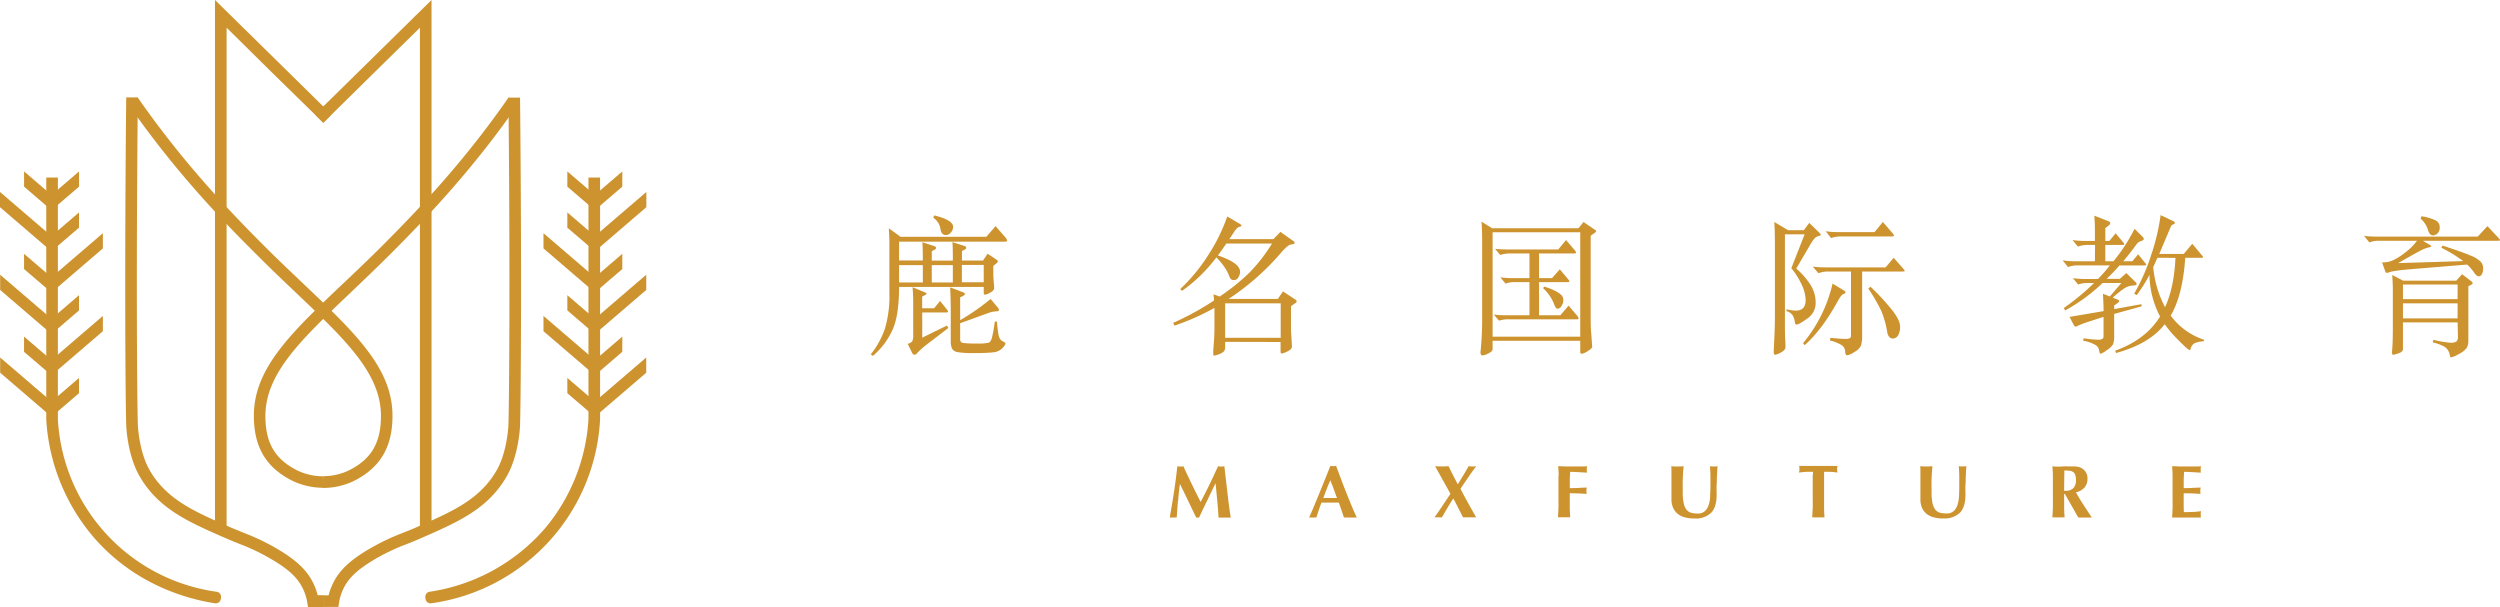 <svg id="图层_1" data-name="图层 1" xmlns="http://www.w3.org/2000/svg" viewBox="0 0 686.32 166.63"><defs><style>.cls-1{fill:#cd932f;}</style></defs><path class="cls-1" d="M313.59,91.55h5.78c0-2.13,0-3.82-.12-5.08l3.15,1c.44.14.66.31.66.52s-.15.39-.45.55l-.74.37v2.62h5.78l1.27-1.88,2.46,1.64a.56.56,0,0,1,.33.47.66.66,0,0,1-.33.51l-.9.74v2q0,1,.12,2.37c.08.93.12,1.48.12,1.64,0,.49-.36.93-1.08,1.31a4.23,4.23,0,0,1-1.44.58c-.23,0-.35-.19-.35-.58V98.77H304.61q0,7.74-1.76,11.7a20.75,20.75,0,0,1-5.41,7.23l-.61-.41a23.2,23.2,0,0,0,3.87-7,30.8,30.8,0,0,0,1.25-9.64V86.92c0-1.37-.06-2.79-.16-4.26L305,85h23.57l2.54-2.92,2.71,3.12a1.7,1.7,0,0,1,.45.86c0,.19-.23.29-.7.29H304.61v5.16h6.52q0-3.19-.12-5l3.11,1c.44.14.66.31.66.52s-.15.39-.45.55l-.74.37Zm-2.46,1.23h-6.52v4.76h6.52Zm-.16,13v6.92l6.76-3.32.41.66-6,4.59a20,20,0,0,0-2.59,2.34,1,1,0,0,1-.74.41c-.24,0-.45-.17-.61-.5l-1.23-2.5a2.1,2.1,0,0,0,1.27-.71,3.93,3.93,0,0,0,.25-1.74v-8.86c0-1.36-.06-2.77-.17-4.22l3.24,1.35c.38.14.58.28.58.41s-.17.29-.5.45l-.69.37v3.2h3.28l1.64-2,1.88,2.34a1,1,0,0,1,.29.57c0,.16-.17.25-.49.25Zm8.4-13h-5.78v4.76h5.78Zm-5.12-13.65q5.21,1.28,5.2,3.16a2.27,2.27,0,0,1-.65,1.56,1.85,1.85,0,0,1-1.27.69,1.47,1.47,0,0,1-1-.34,2.49,2.49,0,0,1-.57-1.4,4.5,4.5,0,0,0-.68-1.76A5.19,5.19,0,0,0,314,79.75Zm7.13,29.6v4.51a.87.87,0,0,0,.82.9,24.36,24.36,0,0,0,3.65.16,13.8,13.8,0,0,0,3.38-.22c.37-.15.66-.61.88-1.38a37.78,37.78,0,0,0,.78-4.42h.61a30.45,30.45,0,0,0,.37,3.38,4.18,4.18,0,0,0,.49,1.45,2,2,0,0,0,.86.66c.39.16.58.36.58.59s-.29.65-.86,1.25a4,4,0,0,1-2.42,1.11,45.55,45.55,0,0,1-5.25.2,23.92,23.92,0,0,1-4.75-.28,2,2,0,0,1-1.4-1,5,5,0,0,1-.32-2.05v-8.23q0-3.16-.17-6.48l3.53,1.35c.35.14.53.3.53.47s-.18.37-.53.56l-.78.37v6.27a62.1,62.1,0,0,0,8.36-5.82l1.89,2.25a1.47,1.47,0,0,1,.41.8c0,.21-.28.32-.82.35a7.59,7.59,0,0,0-1.77.33Zm6.47-16h-6v4.76h6Z" transform="translate(-57.79 -20)"/><path class="cls-1" d="M394.13,113.85v1.64c0,.71-.43,1.24-1.31,1.6a6.72,6.72,0,0,1-1.64.53c-.22,0-.32-.15-.32-.45s0-.63,0-1c.21-2.24.33-4.31.33-6.19v-5.45a65.23,65.23,0,0,1-11,4.87l-.33-.77a75.67,75.67,0,0,0,11.23-6.15l-.16-1.68,1.68.61a57.11,57.11,0,0,0,8.18-6.56,45.2,45.2,0,0,0,6.21-8H394.46c-.87,1.29-1.65,2.38-2.33,3.28q6.11,2.05,6.1,4.51a2.84,2.84,0,0,1-.47,1.48,1.35,1.35,0,0,1-1.15.77,1.22,1.22,0,0,1-.94-.3,3.53,3.53,0,0,1-.53-1.09,11.41,11.41,0,0,0-1.25-2.24,17.29,17.29,0,0,0-2.17-2.6,41.92,41.92,0,0,1-9.43,9.18l-.49-.49a48.36,48.36,0,0,0,7.62-9.22,49,49,0,0,0,5.29-10.7l3.4,2c.33.19.49.36.49.51s-.2.27-.59.35-.84.49-1.33,1.23l-1.4,2.13h12.09l1.93-2,3.53,2.5a.7.7,0,0,1,.36.56c0,.2-.21.32-.63.35a2.32,2.32,0,0,0-1.25.49,13.3,13.3,0,0,0-1.84,1.84,68.53,68.53,0,0,1-14.39,12.67H408.6L410,100l3.48,2.29a.69.69,0,0,1,.29.47c0,.15-.14.31-.41.47l-1.15.82v5.41c0,1,0,2.11.13,3.2l.12,2.46q0,.78-1.23,1.35a5.35,5.35,0,0,1-1.56.58q-.33,0-.33-.54v-2.62Zm0-1.11h15.25v-9.46H394.13Z" transform="translate(-57.79 -20)"/><path class="cls-1" d="M491.61,113.56H467.55v2a1.13,1.13,0,0,1-.39,1,5.36,5.36,0,0,1-1.19.66,3.43,3.43,0,0,1-1.17.35c-.49,0-.67-.45-.53-1.35a86.84,86.84,0,0,0,.41-8.9V86.43c0-2.43-.06-4.29-.17-5.58l2.92,1.81h23.69l1.39-1.72,3.12,2.13c.22.11.32.24.32.39s-.12.3-.37.47l-1.1.78v21.88c0,1.86,0,3.56.16,5.09l.25,3.48q0,.5-1.23,1.23a4.52,4.52,0,0,1-1.64.74c-.27,0-.41-.19-.41-.57Zm-24.06-1.14h24.06V83.76H467.55Zm10.12-5.87v-9.1h-3.85a6.89,6.89,0,0,0-2.71.42l-1.43-1.73a24.3,24.3,0,0,0,3.32.21h4.67V89.58h-5.33a8.31,8.31,0,0,0-2.7.42l-1.4-1.69a32.54,32.54,0,0,0,3.33.17h14l2.14-2.58,2.41,2.82a1.23,1.23,0,0,1,.33.64c0,.15-.19.22-.57.22H480.3v6.77h3.56L486,93.93l2.26,2.7c.24.28.37.48.37.62s-.22.2-.66.2H480.3v9.1h5.86l2.25-2.66,2.46,2.91a1.3,1.3,0,0,1,.29.64c0,.15-.19.22-.58.22H472a8.26,8.26,0,0,0-2.7.37l-1.43-1.68a25,25,0,0,0,3.27.2Zm4-7.87a16.06,16.06,0,0,1,3,1.15,6.52,6.52,0,0,1,1.83,1.25,2,2,0,0,1,.47,1.35,2.8,2.8,0,0,1-.5,1.56,1.34,1.34,0,0,1-1.1.76c-.33,0-.64-.42-.94-1.27a11.54,11.54,0,0,0-3-4.34Z" transform="translate(-57.79 -20)"/><path class="cls-1" d="M548.67,83.19H553l1.48-2,2.78,2.71c.25.24.37.43.37.57s-.2.25-.59.33a2.11,2.11,0,0,0-1.11.67,9.37,9.37,0,0,0-1.13,1.62l-3.89,6.64a20.42,20.42,0,0,1,4,4.6,9.15,9.15,0,0,1,1.33,4.83,5.09,5.09,0,0,1-2.3,4.29c-1.53,1.1-2.52,1.66-3,1.66-.19,0-.33-.21-.41-.62a4.3,4.3,0,0,0-.72-2.09,3.21,3.21,0,0,0-1.57-1l0-.5a10.91,10.91,0,0,0,2.54.37c1.8,0,2.71-.95,2.71-2.87a10.32,10.32,0,0,0-1-4.07,21.11,21.11,0,0,0-2.93-4.7l3.65-9.3h-5.41v23.12c0,2.65,0,4.57.08,5.78s.08,1.85.08,2c0,.58-.41,1.08-1.23,1.52a4.69,4.69,0,0,1-1.62.65c-.26,0-.39-.31-.39-.94l.21-4.42c.08-1.89.12-3.72.12-5.5V87.78c0-3-.06-5.29-.16-6.84ZM564,99.75c.27.16.41.34.41.53s-.17.34-.52.43-.75.56-1.25,1.38q-4.62,8.47-9.42,12.66l-.45-.53a39.32,39.32,0,0,0,8.11-16.36Zm5-5.21v17.3a9.55,9.55,0,0,1-.33,3.06,4.16,4.16,0,0,1-1.8,1.74,5.43,5.43,0,0,1-2,.9c-.32,0-.49-.35-.53-1.05a2.25,2.25,0,0,0-.87-1.68,10.64,10.64,0,0,0-3.29-1.33l.08-.74c1.91.2,3.23.29,4,.29a3,3,0,0,0,1.4-.2.91.91,0,0,0,.28-.78V94.54h-6.14A7.42,7.42,0,0,0,557,95l-1.56-1.81a25.53,25.53,0,0,0,3.4.21h16.6l2.22-2.63,2.7,3.08a1.31,1.31,0,0,1,.33.55c0,.1-.2.14-.61.14Zm-6.6-10.82h10l2.3-2.78,2.74,3.19a1.13,1.13,0,0,1,.29.58c0,.13-.21.2-.62.2H563.26a7.85,7.85,0,0,0-2.79.45L559,83.48a21.74,21.74,0,0,0,3.4.24m8.89,15a61.42,61.42,0,0,1,5.88,6.33q2.24,2.85,2.24,4.53a4.71,4.71,0,0,1-.55,2.52,1.72,1.72,0,0,1-1.5.84,1.2,1.2,0,0,1-.9-.45,2.24,2.24,0,0,1-.54-1.15,26,26,0,0,0-1.64-5.92,45.28,45.28,0,0,0-3.6-6.21Z" transform="translate(-57.79 -20)"/><path class="cls-1" d="M632.94,87.25h-2a7.4,7.4,0,0,0-2.71.45l-1.48-1.8a21.61,21.61,0,0,0,3.37.24h2.78v-3.2c0-1.06-.05-2.3-.16-3.73l3.77,1.48c.41.16.61.34.61.53a.91.91,0,0,1-.36.62l-1,.78v3.52h1.11l1.72-2.09,2.13,2.54a.82.82,0,0,1,.25.47c0,.13-.19.19-.58.19h-4.63v4.47H638a47.25,47.25,0,0,0,5.78-8.9L646,85a.86.86,0,0,1,.32.62c0,.22-.26.41-.79.57a2.47,2.47,0,0,0-1.34,1.07q-1.68,2.3-3.52,4.47h2.5l1.6-1.93,1.88,2.34c.22.22.33.39.33.53s-.2.2-.61.2h-6.73c-1.06,1.23-2.24,2.46-3.52,3.69h3.61l1.8-1.6,2.5,2.46a.93.93,0,0,1,.33.62c0,.19-.36.31-1.07.35a4.81,4.81,0,0,0-2.09.63,24.44,24.44,0,0,0-3.4,2.71l1.27.49c.33.14.49.28.49.43s-.12.32-.37.51l-1,.7v1l7.46-1.35.12.57-7.58,2.1v5.9a6.91,6.91,0,0,1-.29,2.42,5,5,0,0,1-1.72,1.62,6.1,6.1,0,0,1-1.72,1c-.19,0-.32-.31-.39-.92a2.17,2.17,0,0,0-1.17-1.58,10,10,0,0,0-3.2-1.07l.08-.69a38,38,0,0,0,4,.41A2.25,2.25,0,0,0,635,113a.89.89,0,0,0,.27-.72V107c-1.56.47-3.08,1-4.55,1.46a26.17,26.17,0,0,0-2.56,1,1.24,1.24,0,0,1-.58.21c-.15,0-.32-.17-.51-.49L625.93,107l9.35-1.59c0-1.21-.06-2.79-.17-4.76l1.89.74,3.16-3.69H635a49.11,49.11,0,0,1-10.29,7.54l-.33-.69a66.41,66.41,0,0,0,8.28-6.85H631a7.46,7.46,0,0,0-2.71.41l-1.44-1.76a21.79,21.79,0,0,0,3.37.24h3.52A41.42,41.42,0,0,0,637,92.86h-8.73a7,7,0,0,0-2.75.46l-1.47-1.85a20.35,20.35,0,0,0,3.36.25h5.49Zm15,8.07a39,39,0,0,1-3.56,5.7l-.7-.41a53.65,53.65,0,0,0,4.61-10.43,57.94,57.94,0,0,0,2.65-11.13l3.44,1.64q.45.21.45.51c0,.21-.14.34-.43.41a.94.94,0,0,0-.64.56l-3.19,7.54h6.72l2.34-2.79,2.74,3.28a.69.69,0,0,1,.21.41c0,.11-.17.16-.5.16h-4.38q-.7,10.33-4,15.87a18.65,18.65,0,0,0,9.18,6.64l-.16.45a5.88,5.88,0,0,0-2.56.55,2.46,2.46,0,0,0-1,1.54c0,.19-.1.28-.21.28-.3,0-1.33-.89-3.09-2.68a32.6,32.6,0,0,1-3.8-4.41q-4.14,5.37-13.36,7.91l-.24-.65q8.4-3,12.33-9.39a25.14,25.14,0,0,1-2.91-11.56m2.18-4.55c-.28.66-.66,1.51-1.15,2.55a29.11,29.11,0,0,0,3.24,11q2.46-5.2,2.87-13.53Z" transform="translate(-57.79 -20)"/><path class="cls-1" d="M721.4,86.1H711a7.15,7.15,0,0,0-2.75.45l-1.47-1.8a25.94,25.94,0,0,0,3.31.2H738l2.66-2.87,3.12,3.32c.22.22.33.39.33.52s-.19.18-.58.18H722.92l1.72,1c.38.22.57.39.57.52s-.21.22-.63.3a8.31,8.31,0,0,0-1.52.5q-.88.36-6.91,3.81L734,91.68A37.76,37.76,0,0,0,728,88l.33-.58q5.45,1.77,7.64,2.71a8.25,8.25,0,0,1,2.85,1.72,2.74,2.74,0,0,1,.66,1.83,3,3,0,0,1-.37,1.61,1,1,0,0,1-.88.58c-.35,0-.78-.38-1.29-1.13a13,13,0,0,0-1.85-2.11l-13.49,1.11c-4.53.35-7.16.69-7.87,1a1.87,1.87,0,0,1-.69.16c-.19,0-.33-.12-.41-.36l-.9-2.51a6.79,6.79,0,0,0,2.91-.53,17.22,17.22,0,0,0,3.46-2.19,15.42,15.42,0,0,0,3.26-3.26m11.11,22.46h-15v7.3c0,.52-.41.91-1.23,1.19a9.27,9.27,0,0,1-1.41.41.32.32,0,0,1-.29-.19,1.81,1.81,0,0,1-.06-.84q.21-2.09.21-6.27V99.75c0-1.39-.06-2.81-.17-4.26l3,1.56H732.1l1.6-1.77,2.62,2a.8.8,0,0,1,.29.47c0,.12-.1.24-.29.35l-.9.49v14.88a3.92,3.92,0,0,1-.47,2.07,5.75,5.75,0,0,1-2.18,1.66,7.67,7.67,0,0,1-2,.9c-.23,0-.37-.15-.43-.45a3.3,3.3,0,0,0-1.41-2.42,12.13,12.13,0,0,0-3.26-1.23l.16-.73a26.36,26.36,0,0,0,4.68.82,2.83,2.83,0,0,0,1.62-.33,1.67,1.67,0,0,0,.43-1.35Zm-15-6.39h15v-4h-15Zm15,1.15h-15v4.14h15Zm-9.92-23.9a14.36,14.36,0,0,1,3.85,1.11,2,2,0,0,1,1.15,1.86,2.17,2.17,0,0,1-.62,1.76,1.89,1.89,0,0,1-1.23.52c-.6,0-1-.44-1.31-1.31A6.68,6.68,0,0,0,722.3,80Z" transform="translate(-57.79 -20)"/><path class="cls-1" d="M381.16,157.48l-.33,4.59a2.63,2.63,0,0,0-.49,0h-.95a2.59,2.59,0,0,0-.48,0q.64-3.52,1.17-7T381,148l.42.07a2.77,2.77,0,0,0,.42,0l.39,0,.43-.07c.37.82.75,1.65,1.16,2.5s.8,1.69,1.21,2.53.8,1.67,1.21,2.47l1.15,2.3c.82-1.53,1.64-3.14,2.45-4.81s1.59-3.34,2.33-5a3.83,3.83,0,0,0,1.74,0c.14,1.17.28,2.44.44,3.79s.31,2.68.46,4,.3,2.49.45,3.61.29,2,.41,2.71a7.56,7.56,0,0,0-.83,0h-1.67a8.38,8.38,0,0,0-.86,0c-.07-1.41-.18-2.93-.34-4.57s-.31-3.27-.48-4.88h0q-1.17,2.41-2.29,4.76c-.76,1.55-1.5,3.12-2.24,4.69l-.19,0h-.39l-.2,0-2.2-4.59q-1.09-2.29-2.27-4.65h0c-.22,1.57-.38,3.12-.49,4.65" transform="translate(-57.79 -20)"/><path class="cls-1" d="M430.29,162.07c-.33,0-.64,0-.93,0h-1.75a8.44,8.44,0,0,0-.87,0l-.67-2c-.24-.7-.48-1.39-.74-2.09l-1.31,0h-2.38l-1.07,0c-.27.7-.52,1.39-.75,2.09s-.45,1.38-.64,2a2.59,2.59,0,0,0-.48,0h-1a3.4,3.4,0,0,0-.53,0c.17-.35.38-.85.66-1.48s.57-1.34.9-2.13l1.06-2.55c.37-.91.75-1.83,1.12-2.76s.75-1.84,1.11-2.74.69-1.74,1-2.52l.39.07.39,0a2.38,2.38,0,0,0,.39,0l.39-.07c.44,1.16.91,2.4,1.4,3.73s1,2.62,1.51,3.9,1,2.49,1.48,3.64.91,2.12,1.31,2.91M423,151.84c-.35.82-.69,1.63-1,2.43s-.62,1.62-.92,2.45h3.75l-.89-2.45c-.3-.8-.61-1.61-.94-2.43" transform="translate(-57.79 -20)"/><path class="cls-1" d="M456,155.61c-.34-.63-.73-1.33-1.17-2.12l-1.27-2.27-1.11-2-.69-1.25.94.07c.3,0,.61,0,.92,0s.62,0,.91,0l.92-.07c.41.83.82,1.67,1.25,2.5s.85,1.67,1.29,2.5c.52-.83,1-1.67,1.52-2.5s1-1.67,1.47-2.5l.53.07a4.35,4.35,0,0,0,1,0l.54-.07c-.23.3-.52.7-.87,1.19s-.72,1-1.12,1.6-.8,1.16-1.2,1.76-.78,1.15-1.13,1.66c.34.66.71,1.37,1.12,2.13s.82,1.51,1.22,2.23.78,1.4,1.13,2,.62,1.12.83,1.48c-.32,0-.62,0-.91,0h-1.79c-.29,0-.59,0-.89,0-.44-.83-.87-1.69-1.31-2.56s-.89-1.75-1.37-2.63c-.56.88-1.1,1.75-1.62,2.62s-1,1.72-1.5,2.57c-.31,0-.65,0-1,0h-.5a3.56,3.56,0,0,0-.55,0c.26-.33.57-.76.93-1.28l1.12-1.67,1.2-1.79c.4-.61.78-1.19,1.14-1.72" transform="translate(-57.79 -20)"/><path class="cls-1" d="M485.69,150.64c0-.88-.07-1.76-.13-2.65q.93,0,1.83.06c.6,0,1.21,0,1.82,0q1.52,0,2.7,0c.78,0,1.31,0,1.58-.07a3.92,3.92,0,0,0-.08.86c0,.22,0,.39,0,.51s0,.26.06.41l-1.3-.08-1.37-.08-1.2-.06c-.35,0-.61,0-.76,0-.05.75-.08,1.49-.09,2.23s0,1.48,0,2.23c.89,0,1.69,0,2.41-.06l2.24-.1c0,.23-.07.41-.08.53s0,.26,0,.39a2,2,0,0,0,0,.34c0,.12,0,.28.07.5q-2.34-.18-4.65-.18v1c0,1.14,0,2.15,0,3s.07,1.74.12,2.59a5.86,5.86,0,0,0-.75,0h-1.85a6.12,6.12,0,0,0-.76,0c.06-.85.1-1.71.13-2.59s0-1.89,0-3v-2.78c0-1.14,0-2.15,0-3" transform="translate(-57.79 -20)"/><path class="cls-1" d="M522.91,162.34a10.49,10.49,0,0,1-2.45-.28,5.32,5.32,0,0,1-2-.92,4.51,4.51,0,0,1-1.32-1.66,5.75,5.75,0,0,1-.49-2.47c0-.55,0-1,0-1.47s0-.83,0-1.2,0-.72,0-1.06,0-.7,0-1.07c0-1.11,0-2,0-2.68s0-1.2-.07-1.54l.84.07.84,0,.85,0L520,148c-.14,1.32-.22,2.56-.25,3.7s0,2.3,0,3.47a13.5,13.5,0,0,0,.27,3,4.27,4.27,0,0,0,.78,1.78,2.51,2.51,0,0,0,1.28.83,7.19,7.19,0,0,0,1.77.2,2.78,2.78,0,0,0,1.92-.61,3.8,3.8,0,0,0,1.06-1.64,8.54,8.54,0,0,0,.44-2.35c0-.88.08-1.8.08-2.75s0-1.89,0-2.82-.07-1.88-.12-2.82l.55.07.49,0a4.12,4.12,0,0,0,.51,0l.52-.07c0,.3-.06.7-.08,1.21s-.06,1.09-.09,1.75,0,1.39-.07,2.19,0,1.65,0,2.54c0,2.37-.51,4.08-1.54,5.11a6.07,6.07,0,0,1-4.5,1.55" transform="translate(-57.79 -20)"/><path class="cls-1" d="M555.5,150.24a5.13,5.13,0,0,0,0-.71c-.2,0-.46,0-.76,0l-1,0-1.05.08-1,.11c0-.15,0-.3.07-.45a3.39,3.39,0,0,0,0-.9c0-.15,0-.3-.07-.45l1.26,0,1.15,0,1.27,0h3.3l1.26,0,1.12,0,1.17,0c0,.15-.05.3-.07.45a3.39,3.39,0,0,0,0,.9c0,.15.05.3.07.45-.27,0-.58-.08-.92-.11l-1-.08-1,0c-.3,0-.55,0-.75,0a1,1,0,0,0,0,.28c0,.13,0,.27,0,.43v6.21c0,1.14,0,2.15,0,3s.06,1.74.12,2.59a6,6,0,0,0-.76,0h-1.84a5.92,5.92,0,0,0-.76,0c0-.85.09-1.71.12-2.59s0-1.89,0-3v-5.12c0-.4,0-.76,0-1.09" transform="translate(-57.79 -20)"/><path class="cls-1" d="M591.23,162.34a10.47,10.47,0,0,1-2.44-.28,5.32,5.32,0,0,1-2-.92,4.51,4.51,0,0,1-1.32-1.66A5.75,5.75,0,0,1,585,157c0-.55,0-1,0-1.47s0-.83,0-1.2,0-.72,0-1.06,0-.7,0-1.07c0-1.11,0-2,0-2.68s0-1.2-.06-1.54l.84.07.84,0,.85,0,.83-.07c-.13,1.32-.21,2.56-.24,3.7s0,2.3,0,3.47a14.23,14.23,0,0,0,.26,3,4.27,4.27,0,0,0,.79,1.78,2.51,2.51,0,0,0,1.28.83,7.19,7.19,0,0,0,1.77.2,2.78,2.78,0,0,0,1.92-.61,3.8,3.8,0,0,0,1.06-1.64,8.93,8.93,0,0,0,.44-2.35c.05-.88.08-1.8.08-2.75s0-1.89,0-2.82-.07-1.88-.12-2.82l.55.07.49,0a4.41,4.41,0,0,0,.52,0l.51-.07c0,.3-.06.7-.08,1.21s-.06,1.09-.09,1.75,0,1.39-.07,2.19,0,1.65,0,2.54c0,2.37-.51,4.08-1.54,5.11a6.08,6.08,0,0,1-4.51,1.55" transform="translate(-57.79 -20)"/><path class="cls-1" d="M624.46,155.61v.84c0,1.14,0,2.15,0,3s.07,1.74.12,2.59a5.92,5.92,0,0,0-.76,0H622a5.92,5.92,0,0,0-.76,0c0-.85.1-1.71.12-2.59s0-1.89,0-3v-2.78c0-1.14,0-2.15,0-3s-.07-1.76-.12-2.65l.76.07c.27,0,.58,0,.92,0s.79,0,1.26-.05,1.06,0,1.75,0c.52,0,1,0,1.34,0s.68.07,1,.12a3.61,3.61,0,0,1,.7.22,3.5,3.5,0,0,1,.56.32,3.16,3.16,0,0,1,1.33,2.7,3.57,3.57,0,0,1-.82,2.44,4.43,4.43,0,0,1-2.36,1.33c.66,1.16,1.36,2.32,2.12,3.48s1.5,2.3,2.25,3.43c-.31,0-.62,0-.92,0h-1.86c-.3,0-.61,0-.93,0l-3.67-6.46Zm3.24-3.77a4.53,4.53,0,0,0-.19-1.43,1.58,1.58,0,0,0-.56-.81,2,2,0,0,0-1-.36,11.72,11.72,0,0,0-1.44-.08c0,1.86-.06,3.71-.06,5.57l.23,0h.22a2.8,2.8,0,0,0,2.07-.72,3,3,0,0,0,.72-2.21" transform="translate(-57.79 -20)"/><path class="cls-1" d="M654.22,150.64c0-.88-.07-1.76-.13-2.65q.93,0,1.83.06c.6,0,1.21,0,1.82,0q1.51,0,2.7,0c.78,0,1.31,0,1.58-.07a3.92,3.92,0,0,0-.08.86c0,.22,0,.39,0,.51s0,.26.06.41l-1.3-.08-1.37-.08-1.2-.06c-.36,0-.61,0-.76,0,0,.75-.08,1.49-.09,2.23s0,1.48,0,2.23c.89,0,1.69,0,2.41-.06l2.24-.1c0,.23-.07.41-.08.53s0,.26,0,.39a2,2,0,0,0,0,.34c0,.12,0,.28.07.5q-2.34-.18-4.65-.18c0,.44,0,.87,0,1.31s0,.88,0,1.31c0,.89,0,1.74.06,2.56q1.17,0,2.34-.06c.78,0,1.56-.11,2.35-.2,0,.15,0,.28-.06.41s0,.29,0,.51,0,.39,0,.51,0,.23.06.31c-.36,0-.82,0-1.36,0h-6.17a2.33,2.33,0,0,0-.4,0c.06-.85.1-1.71.13-2.59s0-1.89,0-3v-2.78c0-1.14,0-2.15,0-3" transform="translate(-57.79 -20)"/><path class="cls-1" d="M146.49,186.63l0-3.19H148a17.43,17.43,0,0,1,1.31-3.51c1.84-3.64,4.94-6.46,10.7-9.72a60.36,60.36,0,0,1,8.22-3.86c1.27-.51,2.59-1,4.22-1.75,7.93-3.49,14.18-6.24,18.77-11.42a24,24,0,0,0,2.94-4.11c2.93-5.13,3.21-12.41,3.21-12.48.2-6.29.5-41.07,0-89.8l3.19,0c.5,48.78.2,83.62,0,89.93,0,.33-.3,8.13-3.63,14a27.77,27.77,0,0,1-3.32,4.64c-5,5.71-11.92,8.73-19.88,12.23-1.67.73-3.07,1.3-4.31,1.79A57.31,57.31,0,0,0,161.6,173c-5.23,3-7.87,5.31-9.42,8.38a13.78,13.78,0,0,0-1.29,3.92l-.22,1.32Z" transform="translate(-57.79 -20)"/><path class="cls-1" d="M146.62,186.63l-4.27,0-.22-1.32a13.78,13.78,0,0,0-1.29-3.92c-1.55-3.07-4.19-5.42-9.42-8.38a56.77,56.77,0,0,0-7.84-3.68c-1.23-.49-2.64-1.06-4.31-1.79-8-3.5-14.83-6.52-19.88-12.23a27.77,27.77,0,0,1-3.32-4.64c-3.33-5.83-3.62-13.63-3.63-14-.2-6.32-.49-41.18,0-89.93l3.19,0c-.49,48.71-.2,83.5,0,89.8,0,.07.28,7.35,3.21,12.48a24,24,0,0,0,2.94,4.11c4.59,5.18,10.84,7.93,18.77,11.42,1.63.71,3,1.24,4.22,1.75a60.36,60.36,0,0,1,8.22,3.86c5.76,3.26,8.86,6.08,10.7,9.72a17.43,17.43,0,0,1,1.31,3.51h1.63Z" transform="translate(-57.79 -20)"/><path class="cls-1" d="M120,165.56h-3.19V20l2.71,2.66,14.64,14.39c5,4.94,10,9.87,14.63,14.39l-2.24,2.27L131.87,39.33,120,27.6Z" transform="translate(-57.79 -20)"/><path class="cls-1" d="M176.26,165.56h-3.19V27.6L161,39.46,146.52,53.71l-2.24-2.27,14.5-14.25c5.06-5,10.13-10,14.77-14.53L176.26,20Z" transform="translate(-57.79 -20)"/><path class="cls-1" d="M146.68,153.91h-.27l.11-3.19a16.39,16.39,0,0,0,6.78-1.46c6.36-3.07,9.07-7.58,9.07-15.09,0-11.66-9.76-20.93-23.27-33.75-3.31-3.15-6.73-6.39-10.33-10C118,79.77,105.4,66.45,93,48.62l2.62-1.82C107.88,64.42,120.39,77.61,131,88.19c3.57,3.55,7,6.78,10.28,9.91,14.08,13.37,24.26,23,24.26,36.07,0,8.68-3.46,14.38-10.88,18a19.44,19.44,0,0,1-8,1.78" transform="translate(-57.79 -20)"/><path class="cls-1" d="M146.36,153.91a19.6,19.6,0,0,1-8-1.78c-7.42-3.58-10.88-9.28-10.88-18,0-13,10.18-22.7,24.27-36.07C155,95,158.43,91.74,162,88.19c10.63-10.58,23.14-23.77,35.38-41.39L200,48.62c-12.38,17.83-25,31.15-35.75,41.83-3.6,3.58-7,6.82-10.33,10-13.51,12.83-23.27,22.09-23.27,33.76,0,7.51,2.71,12,9.07,15.09a16.67,16.67,0,0,0,6.8,1.46l.11,3.19h-.27" transform="translate(-57.79 -20)"/><path class="cls-1" d="M118.41,184.4a1.39,1.39,0,0,1-1.58,1.22c-7.17-1.08-22.15-4.92-33.69-18.55a54.66,54.66,0,0,1-12.65-31.89V68.73h3.19v66.36a50.6,50.6,0,0,0,43.6,47.37,1.39,1.39,0,0,1,1.18,1.54Z" transform="translate(-57.79 -20)"/><polygon class="cls-1" points="13.2 68.21 0 56.88 0 52.7 13.2 64.03 13.2 68.21"/><polygon class="cls-1" points="15.06 68.18 21.69 62.5 21.69 58.32 15.06 64 15.06 68.18"/><polygon class="cls-1" points="15.04 79.53 28.24 68.19 28.24 64.02 15.04 75.35 15.04 79.53"/><polygon class="cls-1" points="13.23 79.54 6.6 73.86 6.6 69.68 13.23 75.36 13.23 79.54"/><polygon class="cls-1" points="15.04 102.25 28.24 90.92 28.24 86.73 15.04 98.07 15.04 102.25"/><polygon class="cls-1" points="13.23 102.27 6.6 96.58 6.6 92.4 13.23 98.09 13.23 102.27"/><polygon class="cls-1" points="13.24 90.93 0.04 79.6 0.04 75.42 13.24 86.75 13.24 90.93"/><polygon class="cls-1" points="15.06 90.91 21.69 85.22 21.69 81.04 15.06 86.73 15.06 90.91"/><polygon class="cls-1" points="13.24 113.65 0.04 102.32 0.04 98.14 13.24 109.47 13.24 113.65"/><polygon class="cls-1" points="15.06 113.63 21.69 107.94 21.69 103.76 15.06 109.45 15.06 113.63"/><polygon class="cls-1" points="15.07 56.93 21.7 51.24 21.7 47.06 15.07 52.75 15.07 56.93"/><polygon class="cls-1" points="13.23 56.93 6.61 51.24 6.61 47.06 13.23 52.75 13.23 56.93"/><path class="cls-1" d="M174.61,184.4a1.39,1.39,0,0,0,1.58,1.22,53.81,53.81,0,0,0,46.34-50.44V68.73h-3.19v66.36A51.38,51.38,0,0,1,207.45,165a51.94,51.94,0,0,1-31.7,17.45,1.39,1.39,0,0,0-1.19,1.54Z" transform="translate(-57.79 -20)"/><polygon class="cls-1" points="164.24 68.21 177.44 56.88 177.44 52.7 164.24 64.03 164.24 68.21"/><polygon class="cls-1" points="162.38 68.18 155.75 62.5 155.75 58.32 162.38 64 162.38 68.18"/><polygon class="cls-1" points="162.4 79.53 149.2 68.19 149.2 64.02 162.4 75.35 162.4 79.53"/><polygon class="cls-1" points="164.21 79.54 170.84 73.86 170.84 69.68 164.21 75.36 164.21 79.54"/><polygon class="cls-1" points="162.4 102.25 149.2 90.92 149.2 86.73 162.4 98.07 162.4 102.25"/><polygon class="cls-1" points="164.21 102.27 170.84 96.58 170.84 92.4 164.21 98.09 164.21 102.27"/><polygon class="cls-1" points="164.21 90.93 177.41 79.6 177.41 75.42 164.21 86.75 164.21 90.93"/><polygon class="cls-1" points="162.38 90.91 155.75 85.22 155.75 81.04 162.38 86.73 162.38 90.91"/><polygon class="cls-1" points="164.21 113.65 177.41 102.32 177.41 98.14 164.21 109.47 164.21 113.65"/><polygon class="cls-1" points="162.38 113.63 155.75 107.94 155.75 103.76 162.38 109.45 162.38 113.63"/><polygon class="cls-1" points="162.38 56.93 155.75 51.24 155.75 47.06 162.38 52.75 162.38 56.93"/><polygon class="cls-1" points="164.21 56.93 170.84 51.24 170.84 47.06 164.21 52.75 164.21 56.93"/></svg>